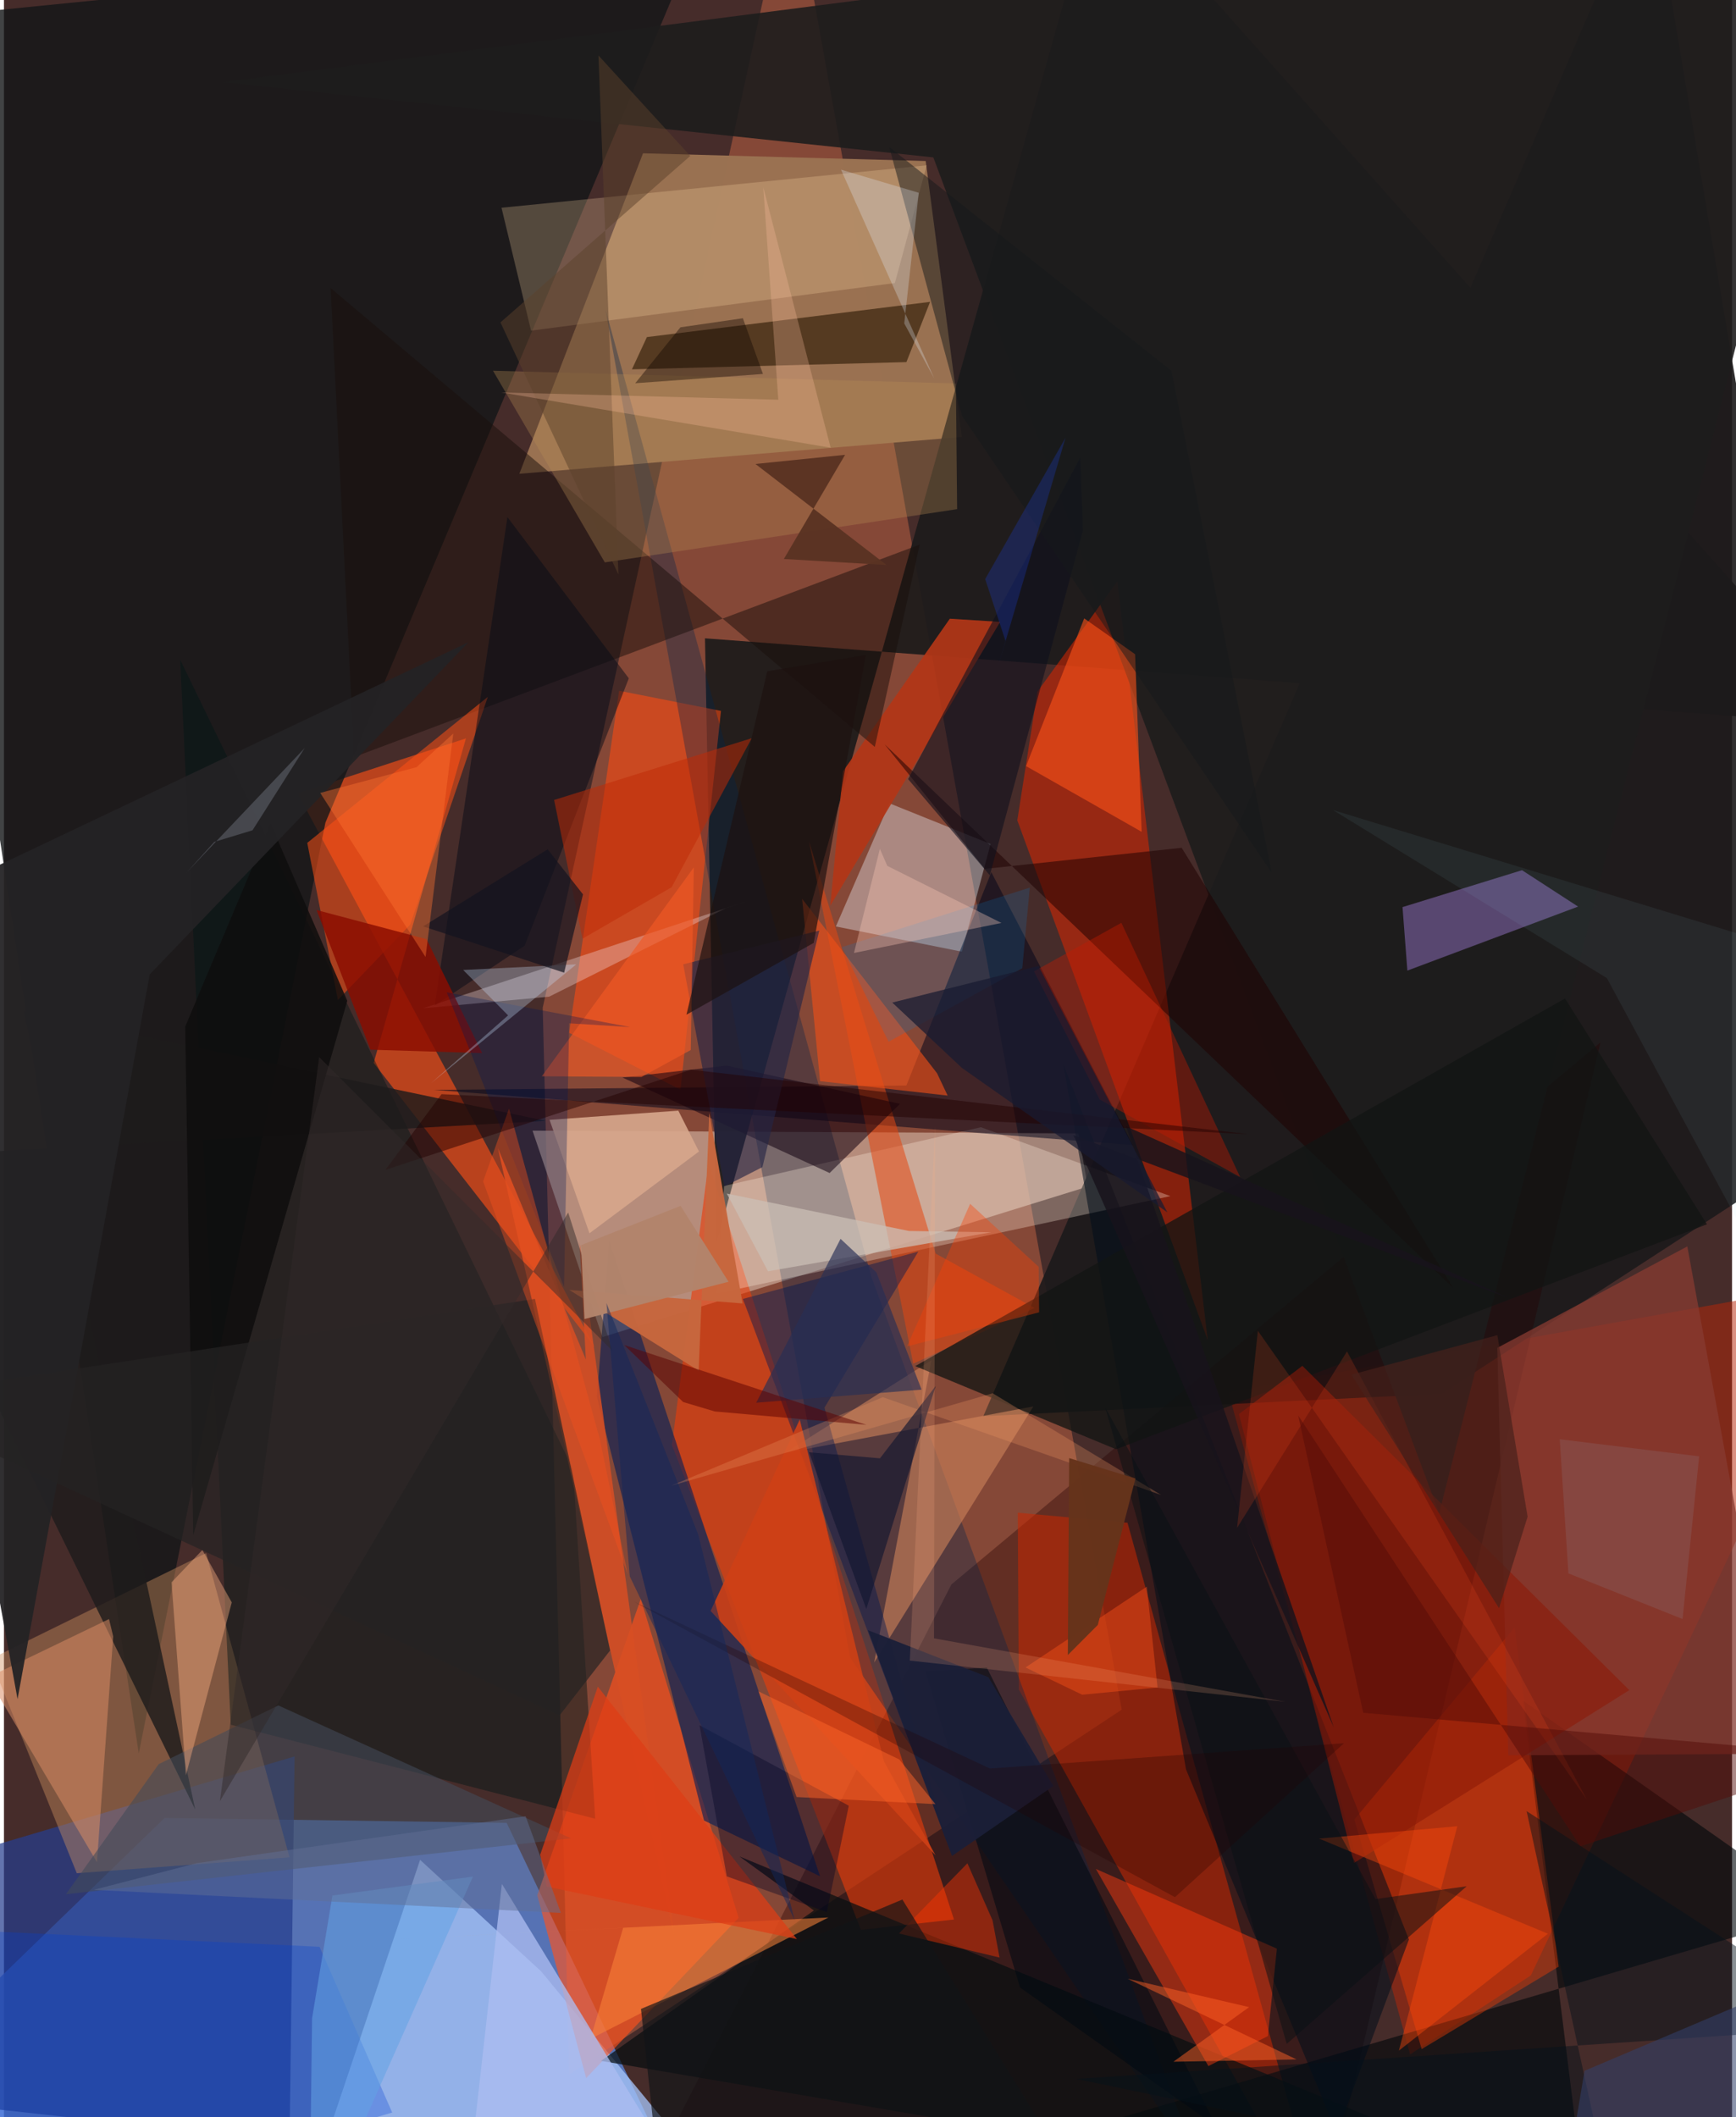 <svg xmlns="http://www.w3.org/2000/svg" width="228" height="278" viewBox="0 0 836 1024"><path fill="#462c2a" d="M0 0h836v1024H0z"/><path fill="#5a83d7" fill-opacity=".8" d="M77.71 879.292L-62 1014.687 340.998 1086l-97.822-204.344z"/><path fill="#f1784d" fill-opacity=".369" d="M380.752-62L540.73 826.918l-267.285 176.414-12.807-515.94z"/><path fill="#9a7252" fill-opacity=".996" d="M309.164 74.152l136.744 3.723 17.502 133.46-214.084 17.82z"/><path fill="#caaa99" fill-opacity=".702" d="M255.703 546.862L519.8 548.19l4.478 25.729-234.736 72.787z"/><path fill="#1e1b1b" fill-opacity=".937" d="M530.294-62L344.753 600.757l-5.614-292.025L898 350.952z"/><path fill="#b72609" fill-opacity=".51" d="M898 618.291L738.678 955.42l-58.427 38.227-87.865-320.297z"/><path fill="#a7c6f9" fill-opacity=".749" d="M369.058 1086H138.667l62.657-186.455 58.628 54.005z"/><path fill="#d9491a" fill-opacity=".784" d="M285.86 651.615L142.061 383.693l81.426-26.552-44.632 156.93z"/><path fill="#1c1a1b" fill-opacity=".91" d="M898 542.537l-202.447 131.57-221.763 10.834L796.287-62z"/><path fill="#141718" fill-opacity=".808" d="M-62 10.776L65.216 848.057l90.3-450.178L335-28.925z"/><path fill="#d92500" fill-opacity=".549" d="M582.373 648.242L538.63 281.15l-38.694 53.401-9.709 62.225z"/><path fill="#ff501c" fill-opacity=".635" d="M257.996 916.648l23.662 88.452 73.764-77.52-47.366-154.162z"/><path fill="#240000" fill-opacity=".361" d="M772.353 504.2l-133.789 565.082L294.787 1086l163.547-319.651z"/><path fill="#c52802" fill-opacity=".565" d="M543.533 736.488L640.571 1086 490.95 817.139l-.493-85.488z"/><path fill="#e93c09" fill-opacity=".604" d="M340.865 562.534l-17.734 136.369 91.444 234.508 45.014-5.014z"/><path fill="#263e8d" fill-opacity=".718" d="M-52.861 906.788L-62 1013.74l200.163 22.128 2.445-186.356z"/><path fill="#ce915f" fill-opacity=".416" d="M138.138 898.312L35.233 906.02-6.56 802.447l104.374-51.266z"/><path fill="#001d58" fill-opacity=".596" d="M394.79 907.486L292.78 600.035l-5.934 75.641 51.83 204.856z"/><path fill="#1d1c1c" fill-opacity=".894" d="M896.143-62L694.316 731.913 449.61 76.13l-343.86-36.4z"/><path fill="#ff4a11" fill-opacity=".569" d="M273.436 499.548L297.58 334.09l49.297 9.743-19.578 183.21z"/><path fill="#00080a" fill-opacity=".608" d="M734.728 822.459l26.192 210.135L330.346 1086l549.34-161.656z"/><path fill="#00254b" fill-opacity=".341" d="M577.851 1047.567l-158.11-429.714-128.75-468.234 118.33 651.993z"/><path fill="#001516" fill-opacity=".439" d="M85.256 319.087l190.03 391.462 10.747 169.125-176.32-45.487z"/><path fill="#edf8fe" fill-opacity=".369" d="M402.46 448.092l25.87-59.574 48.962 19.69-13.908 52.07z"/><path fill="#fff0de" fill-opacity=".302" d="M472.627 545.207L564.3 578.52l-219.406 47.094 3.49-52.028z"/><path fill="#04061b" fill-opacity=".537" d="M436.576 525.013L477.66 421.83l68.447 132.034-337.974-26.733z"/><path fill="#ff4000" fill-opacity=".384" d="M653.28 880.035l77.536-92.91 21.296 164.08-66.26 39.88z"/><path fill="#9a76cb" fill-opacity=".478" d="M678.926 469.446l82.586-30.965-27.127-17.6-57.8 17.852z"/><path fill="#080f10" fill-opacity=".718" d="M288.845 996.764l102.977-72.74-36.009-26.135L811.388 1086z"/><path fill="#2a1703" fill-opacity=".608" d="M311.042 163.032l136.99-17.03-11.451 29.135-132.786 3.501z"/><path fill="#000d1a" fill-opacity=".549" d="M512.503 514.78l59.335 340.996 72.966 176.019 34.88-93.736z"/><path fill="#d74e23" fill-opacity=".859" d="M278.486 601.196l46.022 336.294-85.519-382.11 42.518 102.175z"/><path fill="#b33717" fill-opacity=".922" d="M405.905 373.052l51.686-73.804 24.343 1.533-82.182 137.26z"/><path fill="#cb815a" fill-opacity=".616" d="M448.654 657.933l-70.81 44.831 120.163-22.523L421 804.08z"/><path fill="#190f0b" fill-opacity=".494" d="M158.039 139.334l11.39 226.81 273.592-102.757-21.734 97.865z"/><path fill="#fd5016" fill-opacity=".541" d="M196.53 447.205l37.55-110.15-87.352 70.612 14.815 76.02z"/><path fill="#873a31" fill-opacity=".757" d="M722.422 651.933l91.943-49.089 44.907 245.415-131.515.712z"/><path fill="#ffdcaa" fill-opacity=".243" d="M430.996 136.902l15.4-56.935L240.7 100.479l14.284 59.44z"/><path fill="#1e1b1b" fill-opacity=".82" d="M262.028 542.124L9.599 489.12l82.944 386.087L-62 560.06z"/><path fill="#e44611" fill-opacity=".541" d="M439.879 659.596l58.708-26.972-47.863-26.303-61.249-199.349z"/><path fill="#fc3b0d" fill-opacity=".463" d="M615.812 942.492l-87.564-38.542 54.422 95.341 28.767-14.515z"/><path fill="#fe5218" fill-opacity=".596" d="M522.59 299.092l24.626 17.333 3.164 85.892-55.918-31.78z"/><path fill="#200000" fill-opacity=".529" d="M426.033 359.998l48.512 60.252 95.194-10.201 131.417 212.94z"/><path fill="#f5e0e2" fill-opacity=".337" d="M359.665 435.808L202.828 487.66l60.932-5.61 85.846-42.965z"/><path fill="#f9843b" fill-opacity=".557" d="M189.41 937.908l209.457-10.49-115.124 58.73 15.809-53.732z"/><path fill="#011851" fill-opacity=".439" d="M357.46 628.25l98.662 262.68-59.188-210.1 45.426-75.5z"/><path fill="#060c17" fill-opacity=".49" d="M243.562 250.094l-35.156 236.214 43.499-28.901 50.381-129.326z"/><path fill="#121413" fill-opacity=".757" d="M823.872 592.152L537.977 700.958l-97.13-40.222 314.347-177.802z"/><path fill="#ee4f17" fill-opacity=".624" d="M394.816 522.92l-8.677-88.178 65.248 84.329 5.148 10.83z"/><path fill="#da8d65" fill-opacity=".529" d="M-7.826 811.365l58.647-28.281 2.03 8.412-7.858 109.197z"/><path fill="#434b59" fill-opacity=".576" d="M132.723 824.858l141.616 64.29L29.98 916.176l44.884-62.93z"/><path fill="#8c1907" fill-opacity=".58" d="M786.301 817.445l-133.188 83.621-55.634-217.124 30.652-23.343z"/><path fill="#b88c54" fill-opacity=".322" d="M290.68 272.013l-54.101-92.709 223.936 6.156.604 60.8z"/><path fill="#12000f" fill-opacity=".541" d="M399.434 567.35l-100.207-46.19 50.448-5.775 83.793 18.516z"/><path fill="#d6a68b" fill-opacity=".914" d="M263.937 541.624l62.301-4.44 9.988 19.75-52.973 39.566z"/><path fill="#8b0d00" fill-opacity=".824" d="M177.294 507.7l54.044 1.654-26.9-55.108-53.211-14.103z"/><path fill="#0e101d" fill-opacity=".592" d="M521.992 256.54l-1.325-35.18-83.27 155.468 39.537 46.531z"/><path fill="#abbdf0" fill-opacity=".769" d="M240.886 911.182l85.562 140.162 75.09 34.656H221.235z"/><path fill="#c7673e" fill-opacity=".976" d="M273.506 623.904l83.828 6.53-16.103-92.11-5.16 124.648z"/><path fill="#fe3601" fill-opacity=".42" d="M432.981 935.162l48.661 11.634-3.396-18.006-12.152-27.594z"/><path fill="#feb284" fill-opacity=".412" d="M95.993 749.677l-14.92 15.617L88.03 858.6l22.183-83.577z"/><path fill="#0040d1" fill-opacity=".286" d="M152.686 941.584l-197.809-9.244L-30.949 1086l218.774-64.234z"/><path fill="#de3d15" fill-opacity=".725" d="M287.297 815.774l-27.884 81.305 3.115 15.372 121.086 25.423z"/><path fill="#010913" fill-opacity=".573" d="M586.469 1028.485L475.487 806.582l-29.775 1.658 45.853 153.046z"/><path fill="#5b422b" fill-opacity=".494" d="M240.188 155.935L332.02 75.42l-44.419-48.603 9.667 251.053z"/><path fill="#c21a01" fill-opacity=".392" d="M540.578 446.326l-42.267 23.49 31.794 61.987 67.94 37.523z"/><path fill="#ffbea0" fill-opacity=".278" d="M374.61 193.336l-134.054-3.53 159.377 26.737L367.33 90.526z"/><path fill="#252545" fill-opacity=".635" d="M348.536 573.864L328.608 466.39l65.813-16.305-27.483 114.392z"/><path fill="#000424" fill-opacity=".373" d="M349.68 907.54l-13.186-73.093 72.214 38.907-10.64 51.429z"/><path fill="#62a2e4" fill-opacity=".549" d="M226.887 907.637l-67.978 9.161-9.853 59.378L147.704 1086z"/><path fill="#bf2a06" fill-opacity=".525" d="M266.15 386.922l95.6-29.889-38.754 72.092-43.14 24.897z"/><path fill="#ccbfb6" fill-opacity=".737" d="M369.628 614.878l-19.961-37.602 88.144 18.108 39.867.618z"/><path fill="#16191b" fill-opacity=".49" d="M564.759 179.298L428.262 71.081l35.234 130.061 149.808 221.016z"/><path fill="#ce4016" fill-opacity=".898" d="M384.984 686.577l-43.135 92.577 108.84 118.23-25-45.523z"/><path fill="#0f0e0e" fill-opacity=".847" d="M91.556 742.523L87.685 496.55l41.341-98.12 37.076 85.61z"/><path fill="#05131a" fill-opacity=".471" d="M776.573 1059.156l-257.803-53.655L898 980.212 736.606 875.97z"/><path fill="#f05926" fill-opacity=".655" d="M332.251 507.86l1.486-88.337-73.524 101.04 48.21.319z"/><path fill="#0086d9" fill-opacity=".176" d="M496.265 429.31l-3.628 38.991-64.674 35.558-22.61-45.749z"/><path fill="#232224" fill-opacity=".941" d="M-62 446.707L6.578 821.79l63.949-350.487 154.191-160.681z"/><path fill="#001954" fill-opacity=".31" d="M214.182 479.95l56.771 142.542 2.486-127.554 29.483 1.828z"/><path fill="#242323" fill-opacity=".694" d="M-62 676.85l318.896-48.631 36.315 170.083-24.422 31.383z"/><path fill="#5a3323" fill-opacity=".965" d="M426.987 273.274l-63.433-48.868 43.36-4.425-29.625 50.383z"/><path fill="#eb955f" fill-opacity=".294" d="M478.312 673.88l-155.666 44.743 102.518-42.86 134.6 47.272z"/><path fill="#fe490c" fill-opacity=".412" d="M674.829 991.81l28.264-108.533-66.885 5.98 110.728 46.02z"/><path fill="#272e55" fill-opacity=".651" d="M363.906 678.443l80.018-6.317-21.85-56.72-17.354-16.22z"/><path fill="#32416b" fill-opacity=".565" d="M809.92 1086h-59.506l14.237-84.438L898 945.05z"/><path fill="#18131b" fill-opacity=".824" d="M727.606 627.698l-210.26-78.687L643.36 835.547 542.812 544.734z"/><path fill="#fe4f1d" fill-opacity=".173" d="M765.853 870.567L649.73 653.64l-53.191 85.358 10.075-95.326z"/><path fill="#c8e2ff" fill-opacity=".306" d="M222.16 469.14l54.717-2.722-70.359 57.56 37.372-32.87z"/><path fill="#ff6327" fill-opacity=".482" d="M602.362 970.777l-58.764-13.741 81.715 39.038-59.585 1.115z"/><path fill="#e4edfe" fill-opacity=".278" d="M442.56 93.247l-7.029 63.175 14.494 26.564-45.087-100.929z"/><path fill="#520b07" fill-opacity=".486" d="M657.572 828.41l236.777 20.808-131.73 43.791-136.516-208.412z"/><path fill="#111530" fill-opacity=".635" d="M417.18 778.204l33.554-107.845-26.945 34.985-34.318-2.928z"/><path fill="#ee4d17" fill-opacity=".486" d="M521.62 819.677l36.454-3.5-5.222-48.756-58.665 39.071z"/><path fill="#f1511d" fill-opacity=".427" d="M244.332 536.18l44.008 160.216 13.415 65.067-69.96-190.055z"/><path fill="#5a0000" fill-opacity=".502" d="M343.885 682.673l-15.313-4.562-28.482-27.552 117.136 38.591z"/><path fill="#1b1f38" fill-opacity=".953" d="M458.618 897.673l-40.639-109.22 58.259 22.742 31.453 52.625z"/><path fill="#ffcbb8" fill-opacity=".337" d="M427.338 418.804l55.217 27.595-71.336 14.511 12.529-50.345z"/><path fill="#606f94" fill-opacity=".478" d="M252.363 878.468l17.06 46.735L43.398 914.06l49.852-12.91z"/><path fill="#091015" fill-opacity=".506" d="M663.541 918.504l44.104-6.201-87.085 76.259-87.804-307.842z"/><path fill="#6d707a" fill-opacity=".482" d="M88.22 422.17l57.255-60.351-25.228 39.758-18.51 5.62z"/><path fill="#fd662a" fill-opacity=".494" d="M433.158 851.005l17.474 21.59-67.187-3.436-18.442-51.107z"/><path fill="#66341b" fill-opacity=".973" d="M547.379 715.076l-18.194 70.831-14.512 14.571.641-95.247z"/><path fill="#230000" fill-opacity=".278" d="M304.874 774.722L566.498 917.61l81.772-74.484-171.284 12.255z"/><path fill="#1d1110" fill-opacity=".675" d="M330.162 490.782l39.126-166.119 47.678-7.924-25.207 139.284z"/><path fill="#895e5f" fill-opacity=".404" d="M820.08 704.375l-8.012 78.694-55.233-22.082-4.191-64.867z"/><path fill="#f93f04" fill-opacity=".365" d="M436.9 651.185l63.88-16.457-.222-22.017-33.143-30.476z"/><path fill="#1a43ec" fill-opacity=".243" d="M474.692 280.07l9.825 29.913-3.635 12.544 32.678-110.814z"/><path fill="#13131e" fill-opacity=".698" d="M263.03 410.784l17.099 21.805-9.133 37.864-68.24-22.395z"/><path fill="#fd7231" fill-opacity=".412" d="M217.364 354.792l-17.789 16.267-46.571 12.448 50.953 79.368z"/><path fill="#47211b" fill-opacity=".682" d="M722.444 645.785l-70.618 19.119 71.447 112.901 13.833-44.23z"/><path fill="#230200" fill-opacity=".478" d="M332.367 517.372l-147.824 48.443 27.146-36.608 390.43 19.355z"/><path fill="#111417" fill-opacity=".667" d="M537.85 1086H320.454l-12.28-114.36 126.452-52.909z"/><path fill="#322b2b" fill-opacity=".486" d="M152.499 511.286L294.418 653.41l-21.467-66.97-168.48 284.717z"/><path fill="#0f0500" fill-opacity=".404" d="M367.183 180.869l-61.79 4.487 21.863-27.049 30.213-4.385z"/><path fill="#181b30" fill-opacity=".729" d="M500.459 467.204l62.345 119.136-99.342-69.8-33.728-31.636z"/><path fill="#b2846c" fill-opacity=".976" d="M327.342 583.233l-48.138 18.992 1.633 35.748 69.69-18.036z"/><path fill="#12285b" fill-opacity=".49" d="M291.473 630.23l11.292 132.234 79.75 166.287-46.702-186.734z"/><path fill="#95e1ee" fill-opacity=".067" d="M642.957 391.801l132.497 81.274L898 700.38V469.62z"/><path fill="#ffb084" fill-opacity=".184" d="M450.447 544.969l-12.219 258.206 181.58 19.902-169.877-30.669z"/></svg>